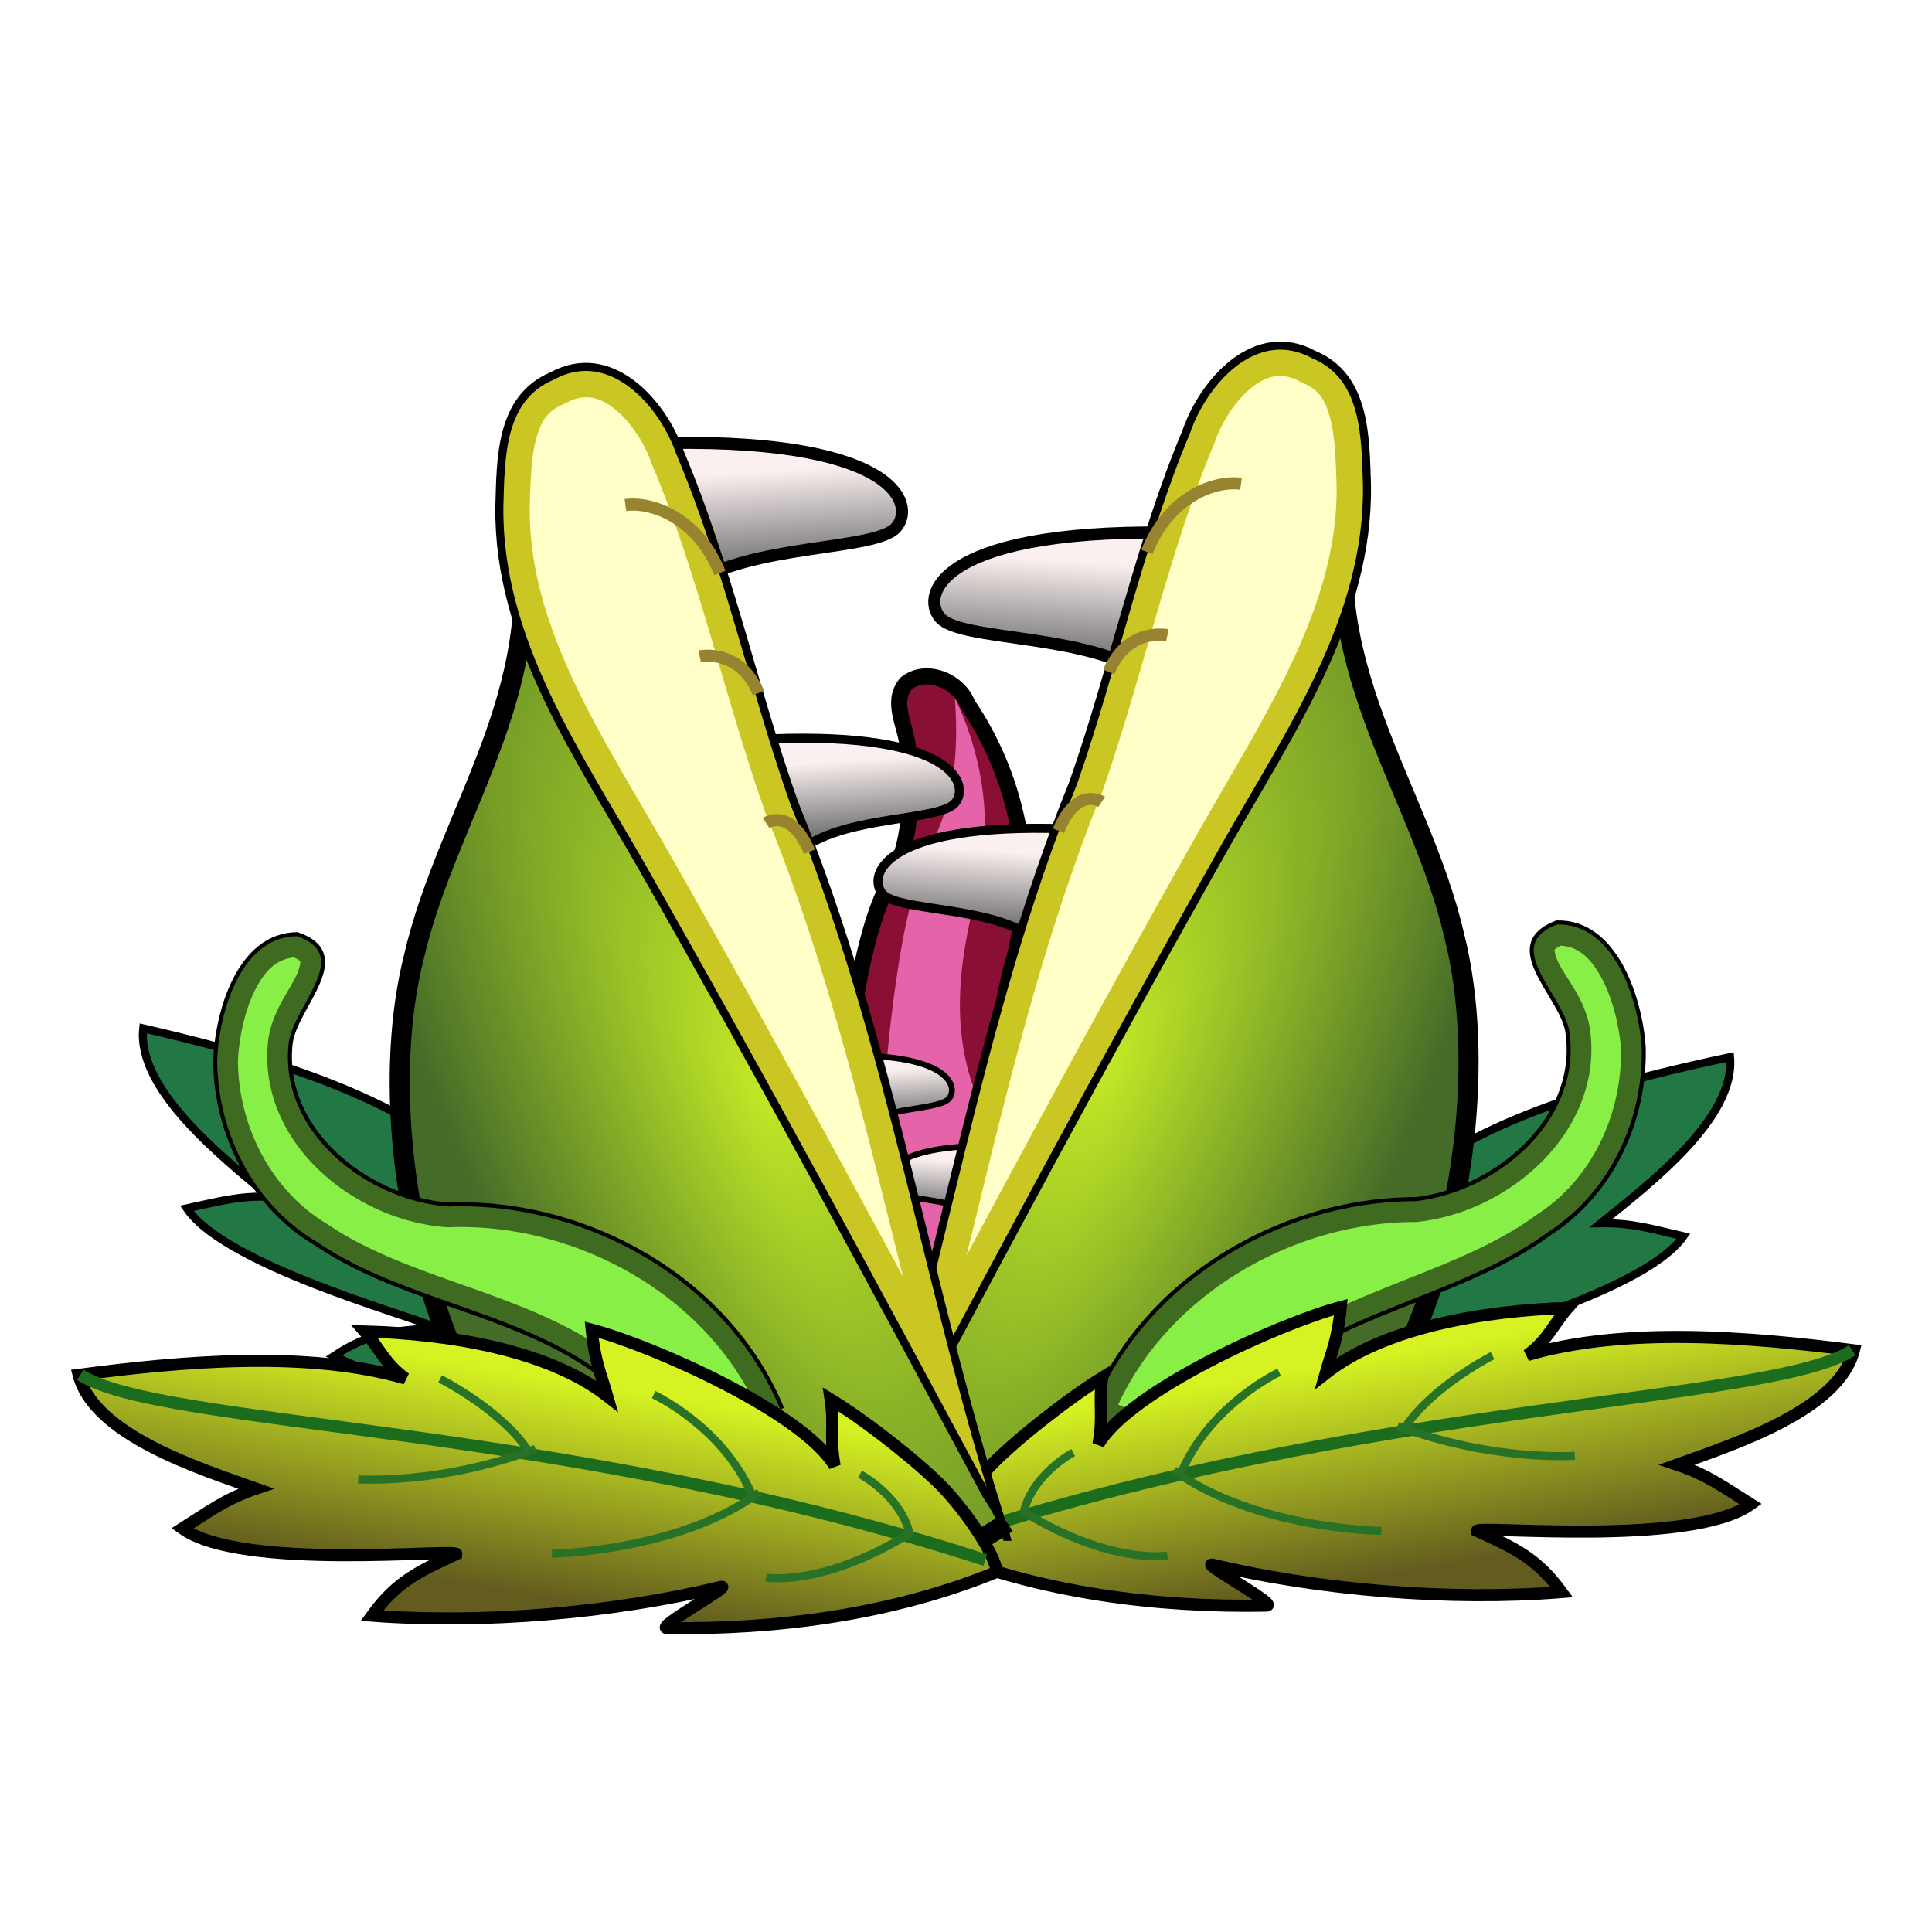 <?xml version="1.0" encoding="UTF-8" standalone="no"?>
<svg
   xmlns:dc="http://purl.org/dc/elements/1.1/"
   xmlns:cc="http://creativecommons.org/ns#"
   xmlns:rdf="http://www.w3.org/1999/02/22-rdf-syntax-ns#"
   xmlns:svg="http://www.w3.org/2000/svg"
   xmlns="http://www.w3.org/2000/svg"
   xmlns:xlink="http://www.w3.org/1999/xlink"
   xmlns:sodipodi="http://sodipodi.sourceforge.net/DTD/sodipodi-0.dtd"
   xmlns:inkscape="http://www.inkscape.org/namespaces/inkscape"
   width="480"
   height="480"
   viewBox="0 0 127 127"
   version="1.1"
   id="svg588"
   sodipodi:docname="plant-defender-frame5.svg"
   inkscape:version="1.0.2 (e86c8708, 2021-01-15)">
  <defs
     id="defs582">
    <filter
       id="filter4062"
       height="1.12"
       width="1.575"
       color-interpolation-filters="sRGB"
       y="-0.06"
       x="-0.288"
       inkscape:collect="always">
      <feGaussianBlur
         id="feGaussianBlur4064"
         stdDeviation="4.482"
         inkscape:collect="always" />
    </filter>
    <linearGradient
       inkscape:collect="always"
       xlink:href="#linearGradient3986"
       id="linearGradient184"
       gradientUnits="userSpaceOnUse"
       x1="330.5"
       y1="318.29"
       x2="328.19"
       y2="293.99" />
    <linearGradient
       id="linearGradient3986">
      <stop
         id="stop3988"
         style="stop-color:#6f6f6f"
         offset="0" />
      <stop
         id="stop3990"
         style="stop-color:#fbf0f0"
         offset="1" />
    </linearGradient>
    <linearGradient
       inkscape:collect="always"
       xlink:href="#linearGradient3986"
       id="linearGradient186"
       gradientUnits="userSpaceOnUse"
       gradientTransform="matrix(0.732,0,0,0.768,116.16,139.01)"
       x1="330.5"
       y1="318.29"
       x2="328.19"
       y2="293.99" />
    <linearGradient
       inkscape:collect="always"
       xlink:href="#linearGradient3986"
       id="linearGradient188"
       gradientUnits="userSpaceOnUse"
       gradientTransform="matrix(0.465,0,0,0.51,216.1,291.73)"
       x1="330.5"
       y1="318.29"
       x2="328.19"
       y2="293.99" />
    <radialGradient
       id="radialGradient3924"
       xlink:href="#linearGradient3383"
       gradientUnits="userSpaceOnUse"
       cy="432.12"
       cx="407.58"
       gradientTransform="matrix(1.214,0.146,-0.397,3.297,97.821,-1062.5)"
       r="61.776"
       inkscape:collect="always" />
    <linearGradient
       id="linearGradient3383">
      <stop
         id="stop3385"
         style="stop-color:#c1e826"
         offset="0" />
      <stop
         id="stop3387"
         style="stop-color:#446b28"
         offset="1" />
    </linearGradient>
    <filter
       id="filter3455"
       height="1.16"
       width="2.005"
       color-interpolation-filters="sRGB"
       y="-0.08"
       x="-0.503"
       inkscape:collect="always">
      <feGaussianBlur
         id="feGaussianBlur3457"
         stdDeviation="7.338"
         inkscape:collect="always" />
    </filter>
    <filter
       id="filter3751"
       inkscape:collect="always"
       color-interpolation-filters="sRGB">
      <feGaussianBlur
         id="feGaussianBlur3753"
         stdDeviation="3.412"
         inkscape:collect="always" />
    </filter>
    <linearGradient
       id="linearGradient3826"
       y2="490.27"
       xlink:href="#linearGradient3781"
       gradientUnits="userSpaceOnUse"
       x2="507"
       y1="542.8"
       x1="520.1"
       inkscape:collect="always"
       gradientTransform="translate(-5.722,64.294)" />
    <linearGradient
       id="linearGradient3781">
      <stop
         id="stop3783"
         style="stop-color:#625c1f"
         offset="0" />
      <stop
         id="stop3785"
         style="stop-color:#d6f222"
         offset="1" />
    </linearGradient>
    <radialGradient
       id="radialGradient3924-9"
       xlink:href="#linearGradient3383"
       gradientUnits="userSpaceOnUse"
       cy="432.12"
       cx="407.58"
       gradientTransform="matrix(1.214,0.146,-0.397,3.297,97.821,-1062.5)"
       r="61.776"
       inkscape:collect="always" />
    <filter
       id="filter3455-0"
       height="1.16"
       width="2.005"
       color-interpolation-filters="sRGB"
       y="-0.08"
       x="-0.503"
       inkscape:collect="always">
      <feGaussianBlur
         id="feGaussianBlur3457-2"
         stdDeviation="7.338"
         inkscape:collect="always" />
    </filter>
    <filter
       id="filter3751-6"
       inkscape:collect="always"
       color-interpolation-filters="sRGB">
      <feGaussianBlur
         id="feGaussianBlur3753-5"
         stdDeviation="3.412"
         inkscape:collect="always" />
    </filter>
    <linearGradient
       inkscape:collect="always"
       xlink:href="#linearGradient3781"
       id="linearGradient190-7"
       gradientUnits="userSpaceOnUse"
       x1="520.1"
       y1="542.8"
       x2="507"
       y2="490.27" />
    <linearGradient
       inkscape:collect="always"
       xlink:href="#linearGradient3986"
       id="linearGradient1198"
       gradientUnits="userSpaceOnUse"
       x1="330.5"
       y1="318.29"
       x2="328.19"
       y2="293.99" />
    <linearGradient
       inkscape:collect="always"
       xlink:href="#linearGradient3986"
       id="linearGradient1200"
       gradientUnits="userSpaceOnUse"
       gradientTransform="matrix(0.732,0,0,0.768,116.16,139.01)"
       x1="330.5"
       y1="318.29"
       x2="328.19"
       y2="293.99" />
    <linearGradient
       inkscape:collect="always"
       xlink:href="#linearGradient3986"
       id="linearGradient1202"
       gradientUnits="userSpaceOnUse"
       gradientTransform="matrix(0.465,0,0,0.51,216.1,291.73)"
       x1="330.5"
       y1="318.29"
       x2="328.19"
       y2="293.99" />
  </defs>
  <sodipodi:namedview
     id="base"
     pagecolor="#ffffff"
     bordercolor="#666666"
     borderopacity="1.0"
     inkscape:pageopacity="0.0"
     inkscape:pageshadow="2"
     inkscape:zoom="0.71"
     inkscape:cx="214.96212"
     inkscape:cy="339.16666"
     inkscape:document-units="mm"
     inkscape:current-layer="layer1"
     inkscape:document-rotation="0"
     showgrid="false"
     inkscape:window-width="1440"
     inkscape:window-height="791"
     inkscape:window-x="0"
     inkscape:window-y="25"
     inkscape:window-maximized="1"
     units="px"
     width="128px" />
  <g
     inkscape:label="Layer 1"
     inkscape:groupmode="layer"
     id="layer1">
    <path
       id="path4023"
       sodipodi:nodetypes="cccccccc"
       style="fill:#890f34;fill-rule:evenodd;stroke:#000000;stroke-width:1.058"
       inkscape:connector-curvature="0"
       d="m 56.266,100.417 c -3.068,-10.582 -1.205,-37.423 2.372,-42.632 1.331,-2.642 1.33,-5.852 1.05,-8.599 -0.143,-1.538 -1.158,-3.034 -0.119,-4.269 1.356,-1.054 3.473,-0.137 4.034,1.376 3.425,5.029 4.67,11.594 2.857,17.453 -0.821,3.35 -1.32,6.989 -0.022,10.29 0.771,2.33 3.452,21.732 4.379,24" />
    <path
       id="path3323"
       style="fill:#217844;fill-rule:evenodd;stroke:#000000;stroke-width:0.529"
       d="m 61.412,100.771 c 0.267,-1.215 -0.488,-4.317 -1.351,-6.348 -0.869,-2.044 -3.229,-5.915 -4.931,-8.079 -0.371,1.754 -0.919,2.223 -1.275,4.191 -0.718,-3.986 -8.39,-11.529 -11.83,-13.953 -0.557,2.102 -0.447,3.011 -0.563,4.451 -2.568,-4.165 -8.242,-7.444 -13.447,-9.549 0.53,1.371 0.497,2.453 1.428,3.831 -5.351,-3.981 -13.357,-6.181 -20.029,-7.714 -0.428,4.022 5.156,8.425 8.311,11.065 -2.081,-0.063 -3.352,0.32 -5.446,0.764 2.706,4.023 16.449,7.509 16.274,7.858 -2.745,0.206 -4.304,0.327 -6.607,1.853 6.643,3.073 14.969,5.382 22.168,6.234 0.659,0.162 -4.906,0.979 -4.313,1.287 6.727,2.618 14.187,4.353 21.612,4.11 z"
       inkscape:transform-center-x="83.799616"
       inkscape:transform-center-y="-55.81445"
       inkscape:connector-curvature="0"
       sodipodi:nodetypes="cscccccccccccccc" />
    <path
       id="path3321"
       style="fill:#217844;fill-rule:evenodd;stroke:#000000;stroke-width:0.529"
       d="m 61.166,101.764 c -0.246,-1.219 0.562,-4.308 1.46,-6.324 0.904,-2.029 3.33,-5.859 5.069,-7.994 0.341,1.76 0.881,2.238 1.203,4.212 0.786,-3.973 8.587,-11.383 12.068,-13.748 0.521,2.112 0.395,3.018 0.486,4.46 2.639,-4.12 8.368,-7.301 13.609,-9.317 -0.553,1.362 -0.539,2.444 -1.494,3.806 5.418,-3.889 13.461,-5.951 20.159,-7.37 0.359,4.029 -5.3,8.335 -8.499,10.92 2.082,-0.028 3.346,0.378 5.433,0.858 -2.775,3.976 -16.575,7.226 -16.406,7.578 2.741,0.254 4.298,0.401 6.575,1.966 -6.695,2.959 -15.059,5.125 -22.271,5.854 -0.662,0.151 4.888,1.063 4.29,1.361 -6.771,2.502 -14.259,4.109 -21.68,3.739 z"
       sodipodi:nodetypes="cscccccccccccccc"
       inkscape:transform-center-y="-54.311559"
       inkscape:connector-curvature="0"
       inkscape:transform-center-x="-84.750085" />
    <path
       id="path4048"
       style="fill:#e563a8;fill-rule:evenodd;filter:url(#filter4062)"
       sodipodi:type="inkscape:offset"
       xlink:href="#path4046"
       inkscape:original="M 577.71875 227.65625 C 576.21463 227.80221 574.78164 228.34825 573.5 229.34375 C 569.57426 234.01077 573.39812 239.65695 573.9375 245.46875 C 574.9979 255.85351 574.99971 267.98453 569.96875 277.96875 C 556.44715 297.66355 549.40568 399.09954 561 439.09375 L 616 430.09375 C 612.49513 421.52099 602.3507 348.18219 599.4375 339.375 C 594.53271 326.89823 596.42702 313.16006 599.53125 300.5 C 606.38347 278.35564 601.66323 253.53826 588.71875 234.53125 C 587.12907 230.24193 582.23111 227.21837 577.71875 227.65625 z "
       transform="matrix(0.265,0,0,0.273,-92.165,-21.935)"
       inkscape:href="#path4046"
       inkscape:radius="-10.482598"
       d="m 584.365,244.404 c 0.002,0.021 0.002,0.047 0.004,0.068 0.001,0.011 0.005,0.016 0.006,0.027 z m 0.279,3.992 c 0.795,10.468 0.514,22.722 -5.314,34.289 a 10.484,10.484 0 0 1 -0.719,1.217 c -1.244,1.812 -4.797,11.503 -7.07,23.828 -2.274,12.325 -4.032,27.765 -5.012,43.826 -1.664,27.287 -0.792,56.772 2.553,75.592 l 34.057,-5.572 c -0.348,-1.969 -0.663,-3.702 -1.109,-6.166 -1.514,-8.356 -3.208,-18.638 -4.879,-28.904 -1.671,-10.267 -3.321,-20.515 -4.721,-28.674 -1.4,-8.159 -3.01,-15.36 -2.945,-15.166 l 0.197,0.545 c -6.2,-15.77 -3.619,-31.801 -0.332,-45.207 a 10.484,10.484 0 0 1 0.168,-0.604 c 4.907,-15.856 2.705,-33.849 -4.873,-49.004 z" />
    <g
       id="g4007"
       transform="matrix(-0.264,0.009,0.009,0.264,157.002,-43.523)">
      <path
         id="path4009"
         sodipodi:nodetypes="csc"
         style="fill:url(#linearGradient1198);fill-rule:evenodd;stroke:#000000;stroke-width:3"
         inkscape:connector-curvature="0"
         d="m 308,287.09 c 62,-4 68,13 63,19 -5,6 -36,5 -51,16" />
      <path
         id="path4011"
         inkscape:connector-curvature="0"
         sodipodi:nodetypes="csc"
         style="fill:url(#linearGradient1200);fill-rule:evenodd;stroke:#000000;stroke-width:2.25"
         d="m 341.62,359.58 c 45.387,-3.073 49.779,9.988 46.119,14.597 -3.66,4.61 -26.354,3.841 -37.334,12.292" />
      <path
         id="path4013"
         sodipodi:nodetypes="csc"
         style="fill:url(#linearGradient1202);fill-rule:evenodd;stroke:#000000;stroke-width:1.46"
         inkscape:connector-curvature="0"
         d="m 359.23,438.03 c 28.812,-2.038 31.6,6.625 29.276,9.682 -2.324,3.058 -16.729,2.548 -23.7,8.153" />
    </g>
    <g
       id="g3912"
       inkscape:transform-center-x="-66.236054"
       inkscape:transform-center-y="-123.08384"
       transform="matrix(0.252,0.08,-0.08,0.252,0.606,-69.735)">
      <path
         id="path2421"
         sodipodi:nodetypes="cccc"
         style="fill:url(#radialGradient3924);fill-rule:evenodd;stroke:#000000;stroke-width:5"
         inkscape:connector-curvature="0"
         d="m 434.26,263.58 c 3.096,46.456 38.691,67.601 58.441,100.95 25.217,40.861 31.082,118.23 -0.864,152.1 -31.52,28.574 -59.253,37.11 -96.642,26.36" />
      <path
         id="path3399"
         sodipodi:nodetypes="cccccscc"
         style="fill:#cac724;fill-rule:evenodd;stroke:#000000;stroke-width:2"
         inkscape:connector-curvature="0"
         d="m 396.43,546.24 c 0.181,-63.665 -10.55,-125.88 -5.59,-189.52 0.862,-30.068 -2.351,-61.502 0.366,-91.522 0.295,-13.424 8.319,-31.027 24.443,-27.921 14.026,1.253 18.387,15.625 22.348,26.778 10.617,31.578 0.262,64.784 -6.362,96.344 -12.785,60.912 -22.639,114.78 -33.659,174.56 -1.087,3.647 -1.809,7.46 -1.547,11.281 z" />
      <path
         id="path3401"
         style="fill:#ffffc7;fill-rule:evenodd;filter:url(#filter3455)"
         sodipodi:type="inkscape:offset"
         xlink:href="#path3399"
         inkscape:original="M 409.98242 237.03516 C 397.6409 238.50723 391.46483 253.45127 391.20703 265.19727 C 388.48987 295.21727 391.70233 326.6527 390.83984 356.7207 C 385.87954 420.3607 396.61095 482.57523 396.42969 546.24023 C 396.16769 542.41933 396.88906 538.60568 397.97656 534.95898 C 408.99656 475.17898 418.85172 421.31044 431.63672 360.39844 C 438.26112 328.83844 448.61505 295.63269 437.99805 264.05469 C 434.03705 252.90169 429.67639 238.53044 415.65039 237.27734 C 413.63495 236.88909 411.7455 236.82486 409.98242 237.03516 z "
         inkscape:href="#path3399"
         inkscape:radius="-7.5525618"
         d="m 410.877,244.535 c -3.333,0.398 -5.949,2.489 -8.277,6.512 -2.329,4.023 -3.74,9.696 -3.842,14.316 a 7.553,7.553 0 0 1 -0.029,0.516 c -2.626,29.016 0.542,60.303 -0.34,91.059 a 7.553,7.553 0 0 1 -0.019,0.369 c -3.098,39.751 0.052,79.403 2.736,119.578 7.212,-38.635 14.511,-76.922 23.141,-118.037 6.728,-32.055 16.219,-63.707 6.602,-92.355 -2.019,-5.688 -4.032,-11.494 -6.584,-15.426 -2.566,-3.953 -4.752,-5.861 -9.285,-6.266 a 7.553,7.553 0 0 1 -0.756,-0.107 c -1.306,-0.252 -2.392,-0.272 -3.346,-0.158 z" />
      <path
         id="path2503"
         style="fill:#e5ff80;fill-rule:evenodd"
         transform="translate(25.723,26.091)"
         cx="466.69"
         cy="418.825"
         rx="7.071"
         ry="15.152"
         d="" />
      <path
         id="path3277"
         style="fill:#e5ff80;fill-rule:evenodd"
         transform="matrix(0.485,-0.269,0.144,0.562,207.55,277.78)"
         cx="466.69"
         cy="418.825"
         rx="7.071"
         ry="15.152"
         d="" />
      <path
         id="path3279"
         style="fill:#e5ff80;fill-rule:evenodd"
         transform="matrix(0.525,-0.177,0.04,0.579,212.08,248.66)"
         cx="466.69"
         cy="418.825"
         rx="7.071"
         ry="15.152"
         d="" />
      <g
         id="g3831">
        <path
           id="path3364"
           style="fill:none;stroke:#988330;stroke-width:3"
           inkscape:connector-curvature="0"
           d="m 390.93,296.6 c 1.01,-15.152 11.112,-22.223 17.173,-23.234" />
        <path
           id="path3366"
           style="fill:none;stroke:#988330;stroke-width:3"
           inkscape:connector-curvature="0"
           d="m 390.93,327.91 c 1.01,-12.122 11.112,-13.132 11.112,-13.132" />
        <path
           id="path3368"
           style="fill:none;stroke:#988330;stroke-width:3"
           inkscape:connector-curvature="0"
           d="m 390.93,369.33 c 1.01,-12.122 8.081,-10.102 8.081,-10.102" />
      </g>
    </g>
    <g
       id="g4002"
       transform="matrix(0.264,0.008,-0.008,0.264,-36.593,-49.097)">
      <path
         id="path3984"
         inkscape:connector-curvature="0"
         sodipodi:nodetypes="csc"
         style="fill:url(#linearGradient184);fill-rule:evenodd;stroke:#000000;stroke-width:3"
         d="m 308,287.09 c 62,-4 68,13 63,19 -5,6 -36,5 -51,16" />
      <path
         id="path3994"
         sodipodi:nodetypes="csc"
         style="fill:url(#linearGradient186);fill-rule:evenodd;stroke:#000000;stroke-width:2.25"
         inkscape:connector-curvature="0"
         d="m 341.62,359.58 c 45.387,-3.073 49.779,9.988 46.119,14.597 -3.66,4.61 -26.354,3.841 -37.334,12.292" />
      <path
         id="path3998"
         inkscape:connector-curvature="0"
         sodipodi:nodetypes="csc"
         style="fill:url(#linearGradient188);fill-rule:evenodd;stroke:#000000;stroke-width:1.46"
         d="m 359.23,438.03 c 28.812,-2.038 31.6,6.625 29.276,9.682 -2.324,3.058 -16.729,2.548 -23.7,8.153" />
    </g>
    <g
       id="g3755"
       transform="matrix(0.265,0,0,0.265,-40.118,-44.661)">
      <path
         id="path2489"
         style="fill:#3e6b20;fill-rule:evenodd;stroke:#000000;stroke-width:1px"
         d="m 421.41,519.9 c 12.071,-32.855 46.769,-53.896 81.141,-53.908 20.067,-2.277 41.054,-20.11 37.585,-41.799 -1.683,-9.028 -17.136,-21.238 -2.623,-26.84 14.587,-0.396 20.759,18.755 21.607,30.86 0.497,18.122 -7.86,36.275 -23.283,46.248 -24.677,18.192 -59.976,19.887 -79.383,45.464 -2.682,3.92 -4.513,8.556 -4.497,13.357"
         inkscape:transform-center-x="-46.228062"
         inkscape:transform-center-y="-48.609246"
         inkscape:connector-curvature="0" />
      <path
         id="path3593"
         style="fill:#87ef45;fill-rule:evenodd;filter:url(#filter3751)"
         sodipodi:type="inkscape:offset"
         inkscape:original="M 537.5 397.34375 C 522.98697 402.94603 538.44163 415.15987 540.125 424.1875 C 543.59446 445.87592 522.62964 463.72337 502.5625 466 C 468.19028 466.01161 433.47748 487.05096 421.40625 519.90625 L 451.96875 533.28125 C 451.95208 528.48084 453.75545 523.85753 456.4375 519.9375 C 475.84424 494.36064 511.16677 492.66049 535.84375 474.46875 C 551.26656 464.49514 559.62233 446.34111 559.125 428.21875 C 558.27733 416.11363 552.08656 396.94753 537.5 397.34375 z "
         inkscape:radius="-5.6517529"
         d="m 538.545,403.111 c -1.236,0.614 -1.537,0.994 -1.541,1.008 -0.005,0.018 -0.023,1.074 0.863,2.988 1.772,3.829 6.486,8.919 7.814,16.045 a 5.652,5.652 0 0 1 0.023,0.143 c 2.053,12.836 -3.224,24.601 -11.5,33.037 -8.276,8.436 -19.548,13.983 -31.006,15.283 a 5.652,5.652 0 0 1 -0.635,0.037 c -30.301,0.01 -61.102,17.789 -73.797,45.307 l 18.869,8.258 c 0.976,-3.069 2.4,-5.932 4.137,-8.471 a 5.652,5.652 0 0 1 0.162,-0.225 c 10.665,-14.056 25.491,-21.316 40.08,-27.314 14.589,-5.998 29.105,-10.906 40.475,-19.287 a 5.652,5.652 0 0 1 0.285,-0.197 c 13.538,-8.755 21.093,-24.97 20.695,-41.205 -0.383,-5.296 -2.062,-12.491 -4.945,-17.678 -2.704,-4.865 -5.702,-7.49 -9.98,-7.729 z" />
    </g>
    <g
       id="g3858"
       inkscape:transform-center-x="-109.18479"
       inkscape:transform-center-y="-22.998509"
       transform="matrix(0.264,0.02,-0.02,0.264,-29.037,-67.565)">
      <path
         id="path3860"
         style="fill:url(#linearGradient3826);fill-rule:evenodd;stroke:#000000;stroke-width:3"
         d="m 389.608,612.514 c 0.287,-4.693 6.24,-15.189 11.479,-21.679 5.274,-6.533 17.857,-18.162 26.283,-24.27 -0.466,6.76 1.041,9.031 0.301,16.553 6.734,-13.747 42.427,-33.23 57.438,-38.483 -0.151,8.218 -1.489,11.408 -2.559,16.762 13.644,-12.483 37.66,-18.535 58.762,-20.803 -3.345,4.435 -4.345,8.403 -9.155,12.45 23.569,-8.936 54.949,-8.652 80.791,-7.325 -2.603,15.065 -27.459,25.293 -41.658,31.625 7.632,1.923 11.856,4.631 19.008,8.412 -13.999,11.826 -67.563,10.282 -67.288,11.731 9.765,3.59 15.308,5.64 22.102,13.571 -27.329,4.298 -59.982,4.082 -87.034,-0.267 -2.563,-0.091 16.82,8.633 14.347,9.14 -27.163,2.558 -56.074,1.149 -82.818,-7.417 z"
         sodipodi:nodetypes="cscccccccccccccc"
         inkscape:transform-center-y="-29.054215"
         inkscape:connector-curvature="0"
         inkscape:transform-center-x="-95.944227" />
      <path
         id="path3862"
         inkscape:connector-curvature="0"
         sodipodi:nodetypes="cc"
         style="fill:none;stroke:#1c6c1d;stroke-width:3"
         d="m 392.278,609.384 c 100.97,-42.05 201.61,-49.15 220.24,-63.65" />
      <path
         id="path3864"
         inkscape:connector-curvature="0"
         sodipodi:nodetypes="cc"
         style="fill:none;stroke:#287228;stroke-width:2"
         d="m 448.848,588.174 c 6.06,-17.17 22.22,-26.26 22.22,-26.26" />
      <path
         id="path3866"
         inkscape:connector-curvature="0"
         sodipodi:nodetypes="cc"
         style="fill:none;stroke:#287228;stroke-width:2"
         d="m 503.378,573.004 c 6.061,-10.607 20.203,-19.193 20.203,-19.193" />
      <path
         id="path3868"
         style="fill:none;stroke:#287228;stroke-width:2"
         inkscape:connector-curvature="0"
         d="m 446.828,588.174 c 21.213,13.132 52.528,11.112 52.528,11.112" />
      <path
         id="path3870"
         style="fill:none;stroke:#287228;stroke-width:2"
         inkscape:connector-curvature="0"
         d="m 501.378,573.024 c 24.244,7.071 44.447,4.041 44.447,4.041" />
      <path
         id="path3872"
         inkscape:connector-curvature="0"
         sodipodi:nodetypes="ccc"
         style="fill:none;stroke:#287228;stroke-width:2"
         d="m 421.568,585.654 c 0,0 -9.596,6.061 -11.112,15.657 22.728,11.617 36.366,8.081 36.366,8.081" />
    </g>
    <g
       id="g3912-4"
       inkscape:transform-center-x="66.635584"
       inkscape:transform-center-y="-122.82079"
       transform="matrix(-0.252,0.081,0.081,0.252,121.812,-68.744)">
      <path
         id="path2421-8"
         sodipodi:nodetypes="cccc"
         style="fill:url(#radialGradient3924-9);fill-rule:evenodd;stroke:#000000;stroke-width:5"
         inkscape:connector-curvature="0"
         d="m 434.26,263.58 c 3.096,46.456 38.691,67.601 58.441,100.95 25.217,40.861 31.082,118.23 -0.864,152.1 -31.52,28.574 -59.253,37.11 -96.642,26.36" />
      <path
         id="path3399-3"
         sodipodi:nodetypes="cccccscc"
         style="fill:#cac724;fill-rule:evenodd;stroke:#000000;stroke-width:2"
         inkscape:connector-curvature="0"
         d="m 396.43,546.24 c 0.181,-63.665 -10.55,-125.88 -5.59,-189.52 0.862,-30.068 -2.351,-61.502 0.366,-91.522 0.295,-13.424 8.319,-31.027 24.443,-27.921 14.026,1.253 18.387,15.625 22.348,26.778 10.617,31.578 0.262,64.784 -6.362,96.344 -12.785,60.912 -22.639,114.78 -33.659,174.56 -1.087,3.647 -1.809,7.46 -1.547,11.281 z" />
      <path
         id="path3401-9"
         style="fill:#ffffc7;fill-rule:evenodd;filter:url(#filter3455-0)"
         sodipodi:type="inkscape:offset"
         xlink:href="#path3399-3"
         inkscape:original="M 409.98242 237.03516 C 397.6409 238.50723 391.46483 253.45127 391.20703 265.19727 C 388.48987 295.21727 391.70233 326.6527 390.83984 356.7207 C 385.87954 420.3607 396.61095 482.57523 396.42969 546.24023 C 396.16769 542.41933 396.88906 538.60568 397.97656 534.95898 C 408.99656 475.17898 418.85172 421.31044 431.63672 360.39844 C 438.26112 328.83844 448.61505 295.63269 437.99805 264.05469 C 434.03705 252.90169 429.67639 238.53044 415.65039 237.27734 C 413.63495 236.88909 411.7455 236.82486 409.98242 237.03516 z "
         inkscape:href="#path3399-3"
         inkscape:radius="-7.5525618"
         d="m 410.877,244.535 c -3.333,0.398 -5.949,2.489 -8.277,6.512 -2.329,4.023 -3.74,9.696 -3.842,14.316 a 7.553,7.553 0 0 1 -0.029,0.516 c -2.626,29.016 0.542,60.303 -0.34,91.059 a 7.553,7.553 0 0 1 -0.019,0.369 c -3.098,39.751 0.052,79.403 2.736,119.578 7.212,-38.635 14.511,-76.922 23.141,-118.037 6.728,-32.055 16.219,-63.707 6.602,-92.355 -2.019,-5.688 -4.032,-11.494 -6.584,-15.426 -2.566,-3.953 -4.752,-5.861 -9.285,-6.266 a 7.553,7.553 0 0 1 -0.756,-0.107 c -1.306,-0.252 -2.392,-0.272 -3.346,-0.158 z" />
      <path
         id="path2503-0"
         style="fill:#e5ff80;fill-rule:evenodd"
         transform="translate(25.723,26.091)"
         cx="466.69"
         cy="418.825"
         rx="7.071"
         ry="15.152"
         d="" />
      <path
         id="path3277-5"
         style="fill:#e5ff80;fill-rule:evenodd"
         transform="matrix(0.485,-0.269,0.144,0.562,207.55,277.78)"
         cx="466.69"
         cy="418.825"
         rx="7.071"
         ry="15.152"
         d="" />
      <path
         id="path3279-2"
         style="fill:#e5ff80;fill-rule:evenodd"
         transform="matrix(0.525,-0.177,0.04,0.579,212.08,248.66)"
         cx="466.69"
         cy="418.825"
         rx="7.071"
         ry="15.152"
         d="" />
      <g
         id="g3831-2">
        <path
           id="path3364-7"
           style="fill:none;stroke:#988330;stroke-width:3"
           inkscape:connector-curvature="0"
           d="m 390.93,296.6 c 1.01,-15.152 11.112,-22.223 17.173,-23.234" />
        <path
           id="path3366-3"
           style="fill:none;stroke:#988330;stroke-width:3"
           inkscape:connector-curvature="0"
           d="m 390.93,327.91 c 1.01,-12.122 11.112,-13.132 11.112,-13.132" />
        <path
           id="path3368-7"
           style="fill:none;stroke:#988330;stroke-width:3"
           inkscape:connector-curvature="0"
           d="m 390.93,369.33 c 1.01,-12.122 8.081,-10.102 8.081,-10.102" />
      </g>
    </g>
    <g
       id="g3759-7"
       inkscape:transform-center-x="55.244399"
       inkscape:transform-center-y="-51.21768"
       transform="matrix(-0.264,0.01,0.01,0.264,157.469,-48.869)">
      <path
         id="path3761-6"
         style="fill:#3e6b20;fill-rule:evenodd;stroke:#000000;stroke-width:1px"
         d="m 421.41,519.9 c 12.071,-32.855 46.769,-53.896 81.141,-53.908 20.067,-2.277 41.054,-20.11 37.585,-41.799 -1.683,-9.028 -17.136,-21.238 -2.623,-26.84 14.587,-0.396 20.759,18.755 21.607,30.86 0.497,18.122 -7.86,36.275 -23.283,46.248 -24.677,18.192 -59.976,19.887 -79.383,45.464 -2.682,3.92 -4.513,8.556 -4.497,13.357"
         inkscape:transform-center-x="-46.228062"
         inkscape:transform-center-y="-48.609246"
         inkscape:connector-curvature="0" />
      <path
         id="path3763-2"
         style="fill:#87ef45;fill-rule:evenodd;filter:url(#filter3751-6)"
         sodipodi:type="inkscape:offset"
         inkscape:original="M 537.5 397.34375 C 522.98697 402.94603 538.44163 415.15987 540.125 424.1875 C 543.59446 445.87592 522.62964 463.72337 502.5625 466 C 468.19028 466.01161 433.47748 487.05096 421.40625 519.90625 L 451.96875 533.28125 C 451.95208 528.48084 453.75545 523.85753 456.4375 519.9375 C 475.84424 494.36064 511.16677 492.66049 535.84375 474.46875 C 551.26656 464.49514 559.62233 446.34111 559.125 428.21875 C 558.27733 416.11363 552.08656 396.94753 537.5 397.34375 z "
         inkscape:radius="-5.6517529"
         d="m 538.545,403.111 c -1.236,0.614 -1.537,0.994 -1.541,1.008 -0.005,0.018 -0.023,1.074 0.863,2.988 1.772,3.829 6.486,8.919 7.814,16.045 a 5.652,5.652 0 0 1 0.023,0.143 c 2.053,12.836 -3.224,24.601 -11.5,33.037 -8.276,8.436 -19.548,13.983 -31.006,15.283 a 5.652,5.652 0 0 1 -0.635,0.037 c -30.301,0.01 -61.102,17.789 -73.797,45.307 l 18.869,8.258 c 0.976,-3.069 2.4,-5.932 4.137,-8.471 a 5.652,5.652 0 0 1 0.162,-0.225 c 10.665,-14.056 25.491,-21.316 40.08,-27.314 14.589,-5.998 29.105,-10.906 40.475,-19.287 a 5.652,5.652 0 0 1 0.285,-0.197 c 13.538,-8.755 21.093,-24.97 20.695,-41.205 -0.383,-5.296 -2.062,-12.491 -4.945,-17.678 -2.704,-4.865 -5.702,-7.49 -9.98,-7.729 z" />
    </g>
    <g
       id="g3810-9"
       inkscape:transform-center-x="100.05454"
       inkscape:transform-center-y="-20.446278"
       transform="matrix(-0.264,0.021,0.021,0.264,158.387,-49.709)">
      <path
         id="path3812-99"
         style="fill:url(#linearGradient190-7);fill-rule:evenodd;stroke:#000000;stroke-width:3"
         d="m 395.33,548.22 c 0.287,-4.693 6.24,-15.189 11.479,-21.679 5.274,-6.533 17.857,-18.162 26.283,-24.27 -0.466,6.76 1.041,9.031 0.301,16.553 6.734,-13.747 42.427,-33.23 57.438,-38.483 -0.151,8.218 -1.489,11.408 -2.559,16.762 13.644,-12.483 37.66,-18.535 58.762,-20.803 -3.345,4.435 -4.345,8.403 -9.155,12.45 23.569,-8.936 54.949,-8.652 80.791,-7.325 -2.603,15.065 -27.459,25.293 -41.658,31.625 7.632,1.923 11.856,4.631 19.008,8.412 -13.999,11.826 -67.563,10.282 -67.288,11.731 9.765,3.59 15.308,5.64 22.102,13.571 -27.329,4.298 -59.982,4.082 -87.034,-0.267 -2.563,-0.091 16.82,8.633 14.347,9.14 -27.163,2.558 -56.074,1.149 -82.818,-7.417 z"
         inkscape:transform-center-x="-95.944227"
         inkscape:transform-center-y="-29.054215"
         inkscape:connector-curvature="0"
         sodipodi:nodetypes="cscccccccccccccc" />
      <path
         id="path3814-1"
         sodipodi:nodetypes="cc"
         style="fill:none;stroke:#1c6c1d;stroke-width:3"
         inkscape:connector-curvature="0"
         d="M 398,545.09 C 498.97,503.04 599.61,495.94 618.24,481.44" />
      <path
         id="path3816-72"
         sodipodi:nodetypes="cc"
         style="fill:none;stroke:#287228;stroke-width:2"
         inkscape:connector-curvature="0"
         d="m 454.57,523.88 c 6.06,-17.17 22.22,-26.26 22.22,-26.26" />
      <path
         id="path3818-3"
         sodipodi:nodetypes="cc"
         style="fill:none;stroke:#287228;stroke-width:2"
         inkscape:connector-curvature="0"
         d="m 509.1,508.71 c 6.061,-10.607 20.203,-19.193 20.203,-19.193" />
      <path
         id="path3820-6"
         style="fill:none;stroke:#287228;stroke-width:2"
         inkscape:connector-curvature="0"
         d="m 452.55,523.88 c 21.213,13.132 52.528,11.112 52.528,11.112" />
      <path
         id="path3822-5"
         style="fill:none;stroke:#287228;stroke-width:2"
         inkscape:connector-curvature="0"
         d="m 507.1,508.73 c 24.244,7.071 44.447,4.041 44.447,4.041" />
      <path
         id="path3824-5"
         sodipodi:nodetypes="ccc"
         style="fill:none;stroke:#287228;stroke-width:2"
         inkscape:connector-curvature="0"
         d="m 427.29,521.36 c 0,0 -9.596,6.061 -11.112,15.657 22.728,11.617 36.366,8.081 36.366,8.081" />
    </g>
  </g>
</svg>
